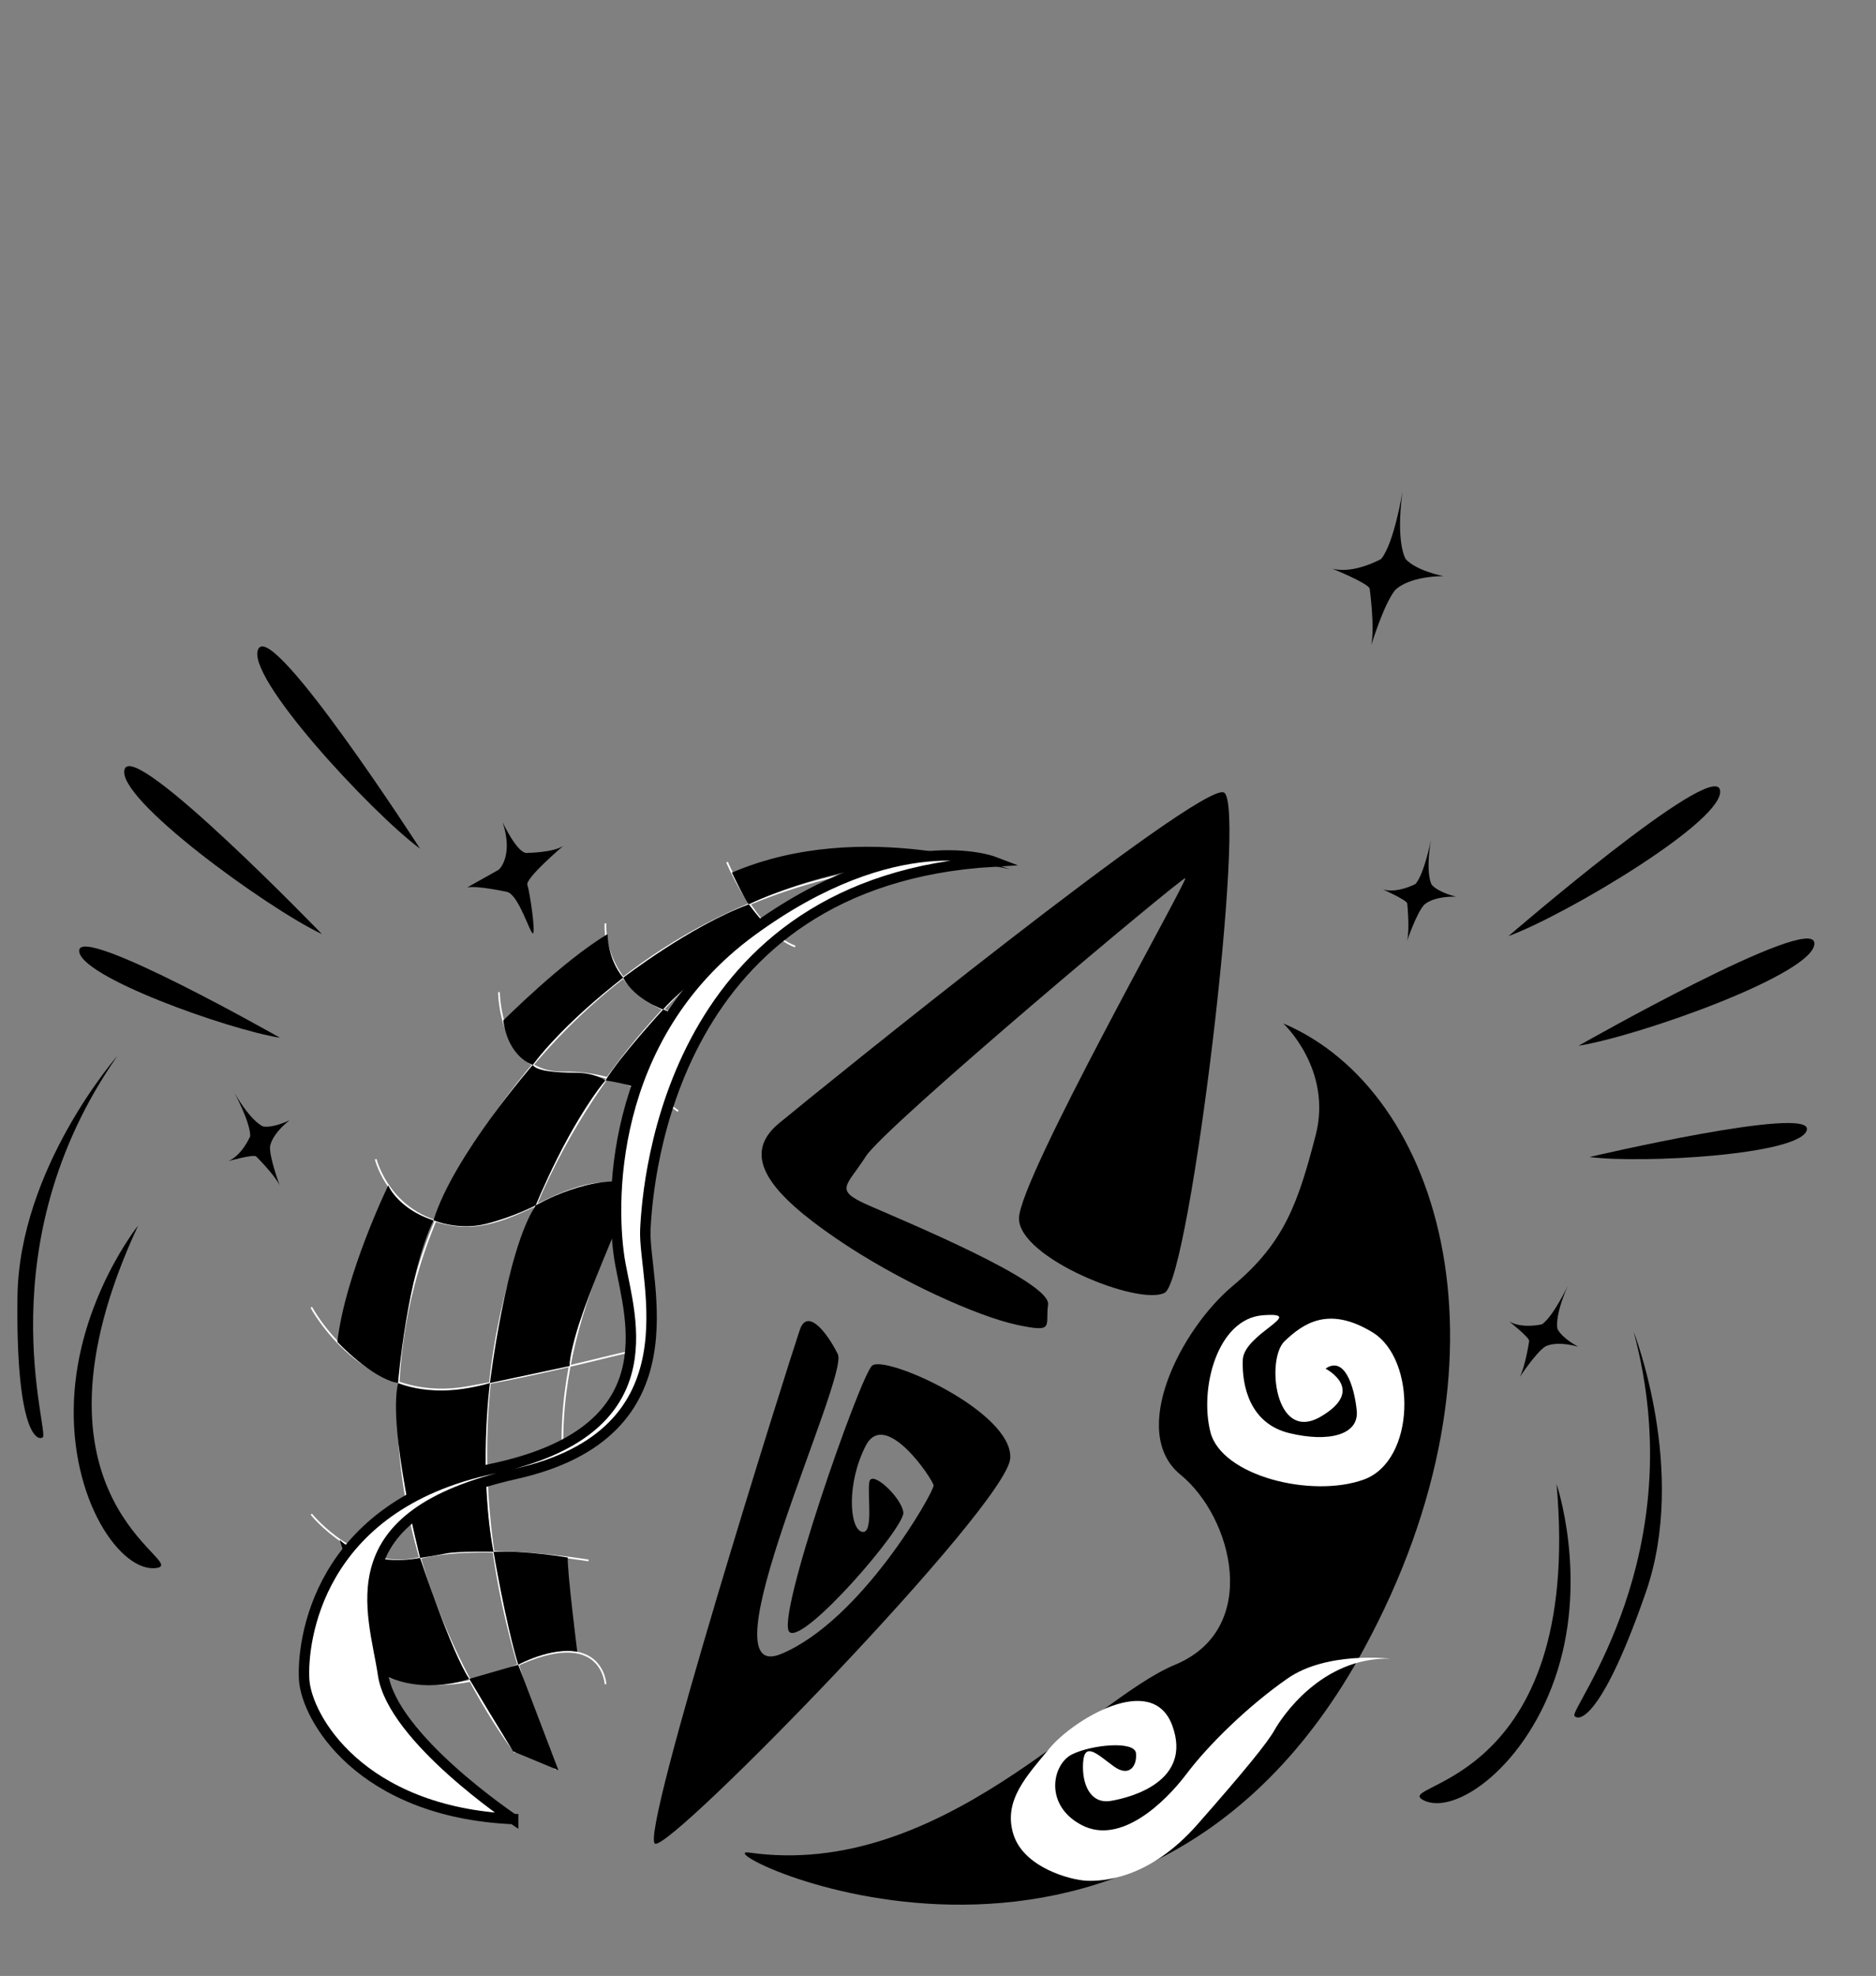 <?xml version="1.0" encoding="UTF-8"?><svg id="B_N" xmlns="http://www.w3.org/2000/svg" viewBox="0 0 1080 1137"><rect x="0" y="0" width="1080" height="1137" fill="#808080" stroke="none"/><defs><style>.cls-1,.cls-2{fill:none;}.cls-3,.cls-4{fill:#fff;}.cls-2{stroke:#fff;}.cls-2,.cls-4{stroke-miterlimit:10;}.cls-4{stroke:#000;stroke-width:6px;}</style></defs><path class="cls-2" d="m567.93,496.97s-177.19-22.22-292.51,158.43c-115.31,180.64,21.21,352.99,21.21,352.99"/><path class="cls-2" d="m426.98,540.06s-239.53,164.7-107.11,478"/><path class="cls-2" d="m373.41,673.25s-55.29,81.85-49.14,169.2"/><path class="cls-2" d="m418.57,496.1s16.52,40,39.19,48.56"/><path class="cls-2" d="m348.6,531.32s-4.31,44.79,57.5,57.56"/><path class="cls-2" d="m179.21,752.24s29.9,56.61,89.78,45.98c59.87-10.63,92.18-21.53,104.93-22.33"/><path class="cls-2" d="m216.28,667.02s8.52,34.69,47.66,38.18c39.14,3.49,67.3-39.54,109.47-18.81"/><path class="cls-2" d="m287.24,570.9s.41,46.83,37.03,46.22c36.62-.61,66.12,22.24,66.12,22.24"/><path class="cls-2" d="m179.21,871.3s27.2,33.99,62.64,25.14c35.44-8.85,96.97,1.47,96.97,1.47"/><path class="cls-2" d="m209.33,958.69s37.11,23.44,87.3,0c50.2-23.44,51.97,10.42,51.97,10.42"/><path class="cls-1" d="m592.13,504.5s-124.47-61.61-269.12,52.29c-144.66,113.89-210,388.89-1.54,461.84,0,0-73.03-86.23-44.47-136.59,28.55-50.36,103.18-49.34,83.05-140.04-20.13-90.7,73.18-277.06,232.09-237.5Z"/><path d="m738.75,588.88s28.57,26.45,18.62,64.56c-9.95,38.11-17.62,61.44-47.61,86.43-29.99,24.99-60.24,84.15-30.14,108.71,30.1,24.57,46.47,88.8-3.22,109.37-49.69,20.57-135.11,123.62-245.05,108.06-31.08-4.4,223.3,123.42,354.03-117.53,90.84-167.44,45.34-320.59-46.63-359.6Z"/><path d="m460.47,765.13c-7.52,22.28-92.43,291.5-83.37,295.76,9.06,4.26,202.9-194.87,204.49-221.79,1.59-26.91-72.52-59.96-79.6-53.21-7.08,6.76-55.94,146.33-47.47,153.24,8.47,6.91,66.39-60.23,65.52-68.77-.87-8.54-18.12-24.72-19.53-17.77-1.41,6.95,2.72,30.69-4.37,28.82-7.09-1.87-8.94-27.81,2.28-49.54,11.22-21.73,38.69,19.5,39.04,22.91.35,3.42-41.33,77.54-87.7,96.91-46.36,19.37,39.09-159.29,32.58-172.44-6.51-13.15-17.65-26.58-21.85-14.13Z"/><path d="m603.37,750.65c-1.74,12.56,4.13,16.36-17.91,11.69-22.05-4.67-68.12-25.03-104.29-49.84-36.17-24.81-55.95-46.93-32.73-66.13,23.22-19.2,242.55-196.75,256.14-190.36,13.59,6.39-19.49,279.95-34.03,287.85-14.54,7.89-84.15-19.92-83.93-42.85.22-22.93,97.56-195.03,95.76-195.71-1.79-.68-172.81,142.64-183.98,160.16-11.17,17.53-18.77,19.16,2,28.27,20.77,9.11,104.77,43.86,102.96,56.93Z"/><path class="cls-3" d="m763.09,787.55s23.84,12.07-2.74,27.6c-26.57,15.53-31.51-33.2-20.88-43.34,10.63-10.14,25.26-20.69,50.72-5.14,25.46,15.55,24.9,73.9-5.1,84.71-29.99,10.81-81.81-2.07-88.26-27.33-6.44-25.25,4.03-65.28,30.24-67.23,26.22-1.95-11.03,10.56-11.61,25.68-.59,15.12,4.19,36.66,26.76,42.14,22.58,5.48,40.27,1.1,38.84-13-1.43-14.1-7.09-31.66-17.98-24.08Z"/><path class="cls-3" d="m800.17,954.42s-36.26-4.39-58.97,11.43c-22.71,15.82-45.34,37.97-58.09,54.84-12.74,16.87-38.09,40.95-60.19,29.59s-17.18-35.2-5.7-40.81c11.48-5.62,36.06-7.92,36.76-.63s-3.83,14.03-12.76,7.57c-8.94-6.47-16.83-14.68-17.68-2.35-.85,12.33,4.02,24.19,15.96,22.2,11.94-1.99,46.94-11.38,35.43-43.19-11.51-31.82-57.62-2.97-70.67,12.88-13.05,15.85-26.83,29.98-20.9,49.4,5.93,19.42,33.27,26.53,42.32,26.87,9.05.34,35.88-.83,63.62-32.35,27.74-31.51,40.35-47.09,44.47-54.42,4.12-7.32,26.93-41.89,66.42-41.03Z"/><path d="m421.34,502.14s7.22,15.09,9.71,18.24c0,0,75.18-37.19,150.56-20.15,0,0-84.98-30.43-160.27,1.9Z"/><path d="m431.05,520.38s4.68,6.24,9.06,10.94c0,0-49.16,38.16-58.33,49.56,0,0-16.52-5.77-23-18.28,0,0,38.53-29.75,72.28-42.22Z"/><path d="m358.78,562.6s-33.56,25.31-52.05,50.15c0,0-13.97-3.98-17.01-25.51,0,0,34.08-34.21,60.05-49.75,0,0-.13,14.17,9.01,25.1Z"/><path d="m381.78,580.88s-24.5,26.54-33.24,40.84c0,0,16.3,2.08,24.87,7.41,0,0,16.22-42.9,19.43-43.79l-11.06-4.47Z"/><path d="m348.54,621.72s-5.93-4.48-17.49-4.46c-11.56.02-23.02-1.22-24.32-4.51,0,0-45.83,52.47-57.16,89.43,0,0,14.31,6.11,30.4,2.01,16.08-4.1,28.47-10.65,28.47-10.65,0,0,19.15-47.07,40.1-71.83Z"/><path d="m308.44,693.55s33.04-19.24,57.92-12.21c0,0-39.29,84.39-38.4,104.69l-45.9,9.78s9.08-76,26.38-102.27Z"/><path d="m229.14,795.82s5.19-61.85,20.42-93.63c0,0-18.91-5.22-26.06-20.06,0,0-24.86,51.18-29.28,90.04,0,0,19.58,20.94,34.92,23.65Z"/><path d="m229.14,795.82s20.17,9.78,52.91,0c0,0-6.75,50.86,2.05,97.1,0,0-20.03-.48-27.48,1-7.46,1.49-14.78,2.52-14.78,2.52,0,0-18.67-73.66-12.71-100.63Z"/><path d="m241.85,896.45s18.01,54.32,28.29,69.61c0,0-25.09,9.67-49.59-2.36l-25.02-77.66s15.56,16.14,46.32,10.41Z"/><path d="m284.11,892.92s7.12,41.57,14.21,65c0,0,18.74-10.29,34.01-7.49,0,0-5.92-47.16-5.48-54.22,0,0-24.99-4.22-42.75-3.29Z"/><polygon points="270.14 966.06 298.33 957.92 321.47 1018.62 295.37 1007.77 270.14 966.06"/><path class="cls-4" d="m295.41,1046.72s-69.43-46.47-74.86-83.03c-5.43-36.56-29.17-91.97,76.31-115.6,105.48-23.63,73.33-110.98,74.66-140.46,1.33-29.48,15.03-200.87,200.32-211.87,0,0-55.64-21.11-139.2,39.99-83.56,61.11-81.38,159.26-75.53,191.46,5.85,32.2,27.89,96.41-73.49,117.9-101.38,21.49-109.82,100.01-108.51,121.45,1.31,21.44,31.88,76.16,120.3,80.15Z"/><path d="m79.51,705.2s-34.34,42.93-36.92,100.45c-2.58,57.52,27.21,99.6,47.52,96.59,20.31-3.01-84.44-38.21-10.6-197.04Z"/><path d="m67.61,607.55s-56.61,64.53-57.55,138.62c-.94,74.08,10.22,83.53,14.51,80.95,4.29-2.58-33.25-110.3,43.04-219.57Z"/><path d="m896.11,854.01s17.73,52.04.62,107.02c-17.11,54.98-59.41,84.45-77.49,74.72-18.08-9.72,92.39-7.28,76.87-181.74Z"/><path d="m940.45,766.2s31.34,79.92,7.08,149.92c-24.26,70-37.97,75.1-41.13,71.22s68.72-92.46,34.05-221.14Z"/><path d="m241.85,488.38c-28.43-21.09-102.03-100.4-92.97-115.24,9.06-14.84,92.97,115.24,92.97,115.24Z"/><path d="m185.34,537.5c-31.98-15.17-119.56-78.71-113.55-95.02,6.01-16.31,113.55,95.02,113.55,95.02Z"/><path d="m161.18,597.14c-29.77-4.7-116.58-35.53-115.59-50.29.98-14.77,115.59,50.29,115.59,50.29Z"/><path d="m868.42,538.66c33.23-12.21,126.22-67.52,121.71-84.31-4.5-16.79-121.71,84.31-121.71,84.31Z"/><path d="m908.78,601.73c34.97-5.53,136.91-41.76,135.75-59.11-1.16-17.35-135.75,59.11-135.75,59.11Z"/><path d="m915.11,665.76c29.89,3.89,121.86-1.18,125.09-15.62,3.22-14.45-125.09,15.62-125.09,15.62Z"/><path d="m134.89,628.66s9.33,17.23,9.15,25.12c0,0-4.5,10.84-12.48,14.3,0,0,14.07-3.93,15.86-2.68,0,0,10.7,10.57,13.6,16.72,0,0-5.73-15.32-5.58-22,0,0,.15-6.68,11.29-15.54,0,0-9.22,4.65-15.27,3.6,0,0-6.64-2.28-16.57-19.52Z"/><path d="m807.38,282.99s-4.7,29.29-12.2,38.61c0,0-15.4,8.85-28.18,5.65,0,0,20.52,8.26,21.51,11.43,0,0,3.08,22.57.89,32.62,0,0,7.27-23.68,13.62-31.56,0,0,6.35-7.88,27.9-8.24,0,0-15.36-2.92-21.66-9.77,0,0-5.86-8.86-1.88-38.73Z"/><path d="m287.16,500.43s8.62-7.57,2.26-27.17c0,0,8.68,18.74,14.37,17.52,0,0,14.91-.24,20.49-4.05,0,0-22.1,18.7-20.68,22.56s4.78,27.2,3.23,27.77c-1.54.57-8.25-22.33-14.95-23.85,0,0-17.2-3.78-22.89-2.56l18.17-10.22Z"/><path d="m823.74,483.44s-3.71,19.24-8.85,25.23c0,0-10.35,5.53-18.72,3.15,0,0,13.37,5.88,13.96,7.99,0,0,1.57,14.96-.08,21.55,0,0,5.29-15.48,9.64-20.55,0,0,4.35-5.07,18.59-4.86,0,0-10.08-2.25-14.09-6.9,0,0-3.69-5.97-.44-25.6Z"/><path d="m902.62,739.81s-8.41,17.7-14.89,22.21c0,0-11.41,2.76-18.91-1.64,0,0,11.47,9.04,11.52,11.23,0,0-2.23,14.88-5.48,20.84,0,0,9-13.66,14.48-17.48,0,0,5.49-3.82,19.21-.05,0,0-9.19-4.7-11.92-10.21,0,0-2.07-6.7,5.99-24.9Z"/></svg>